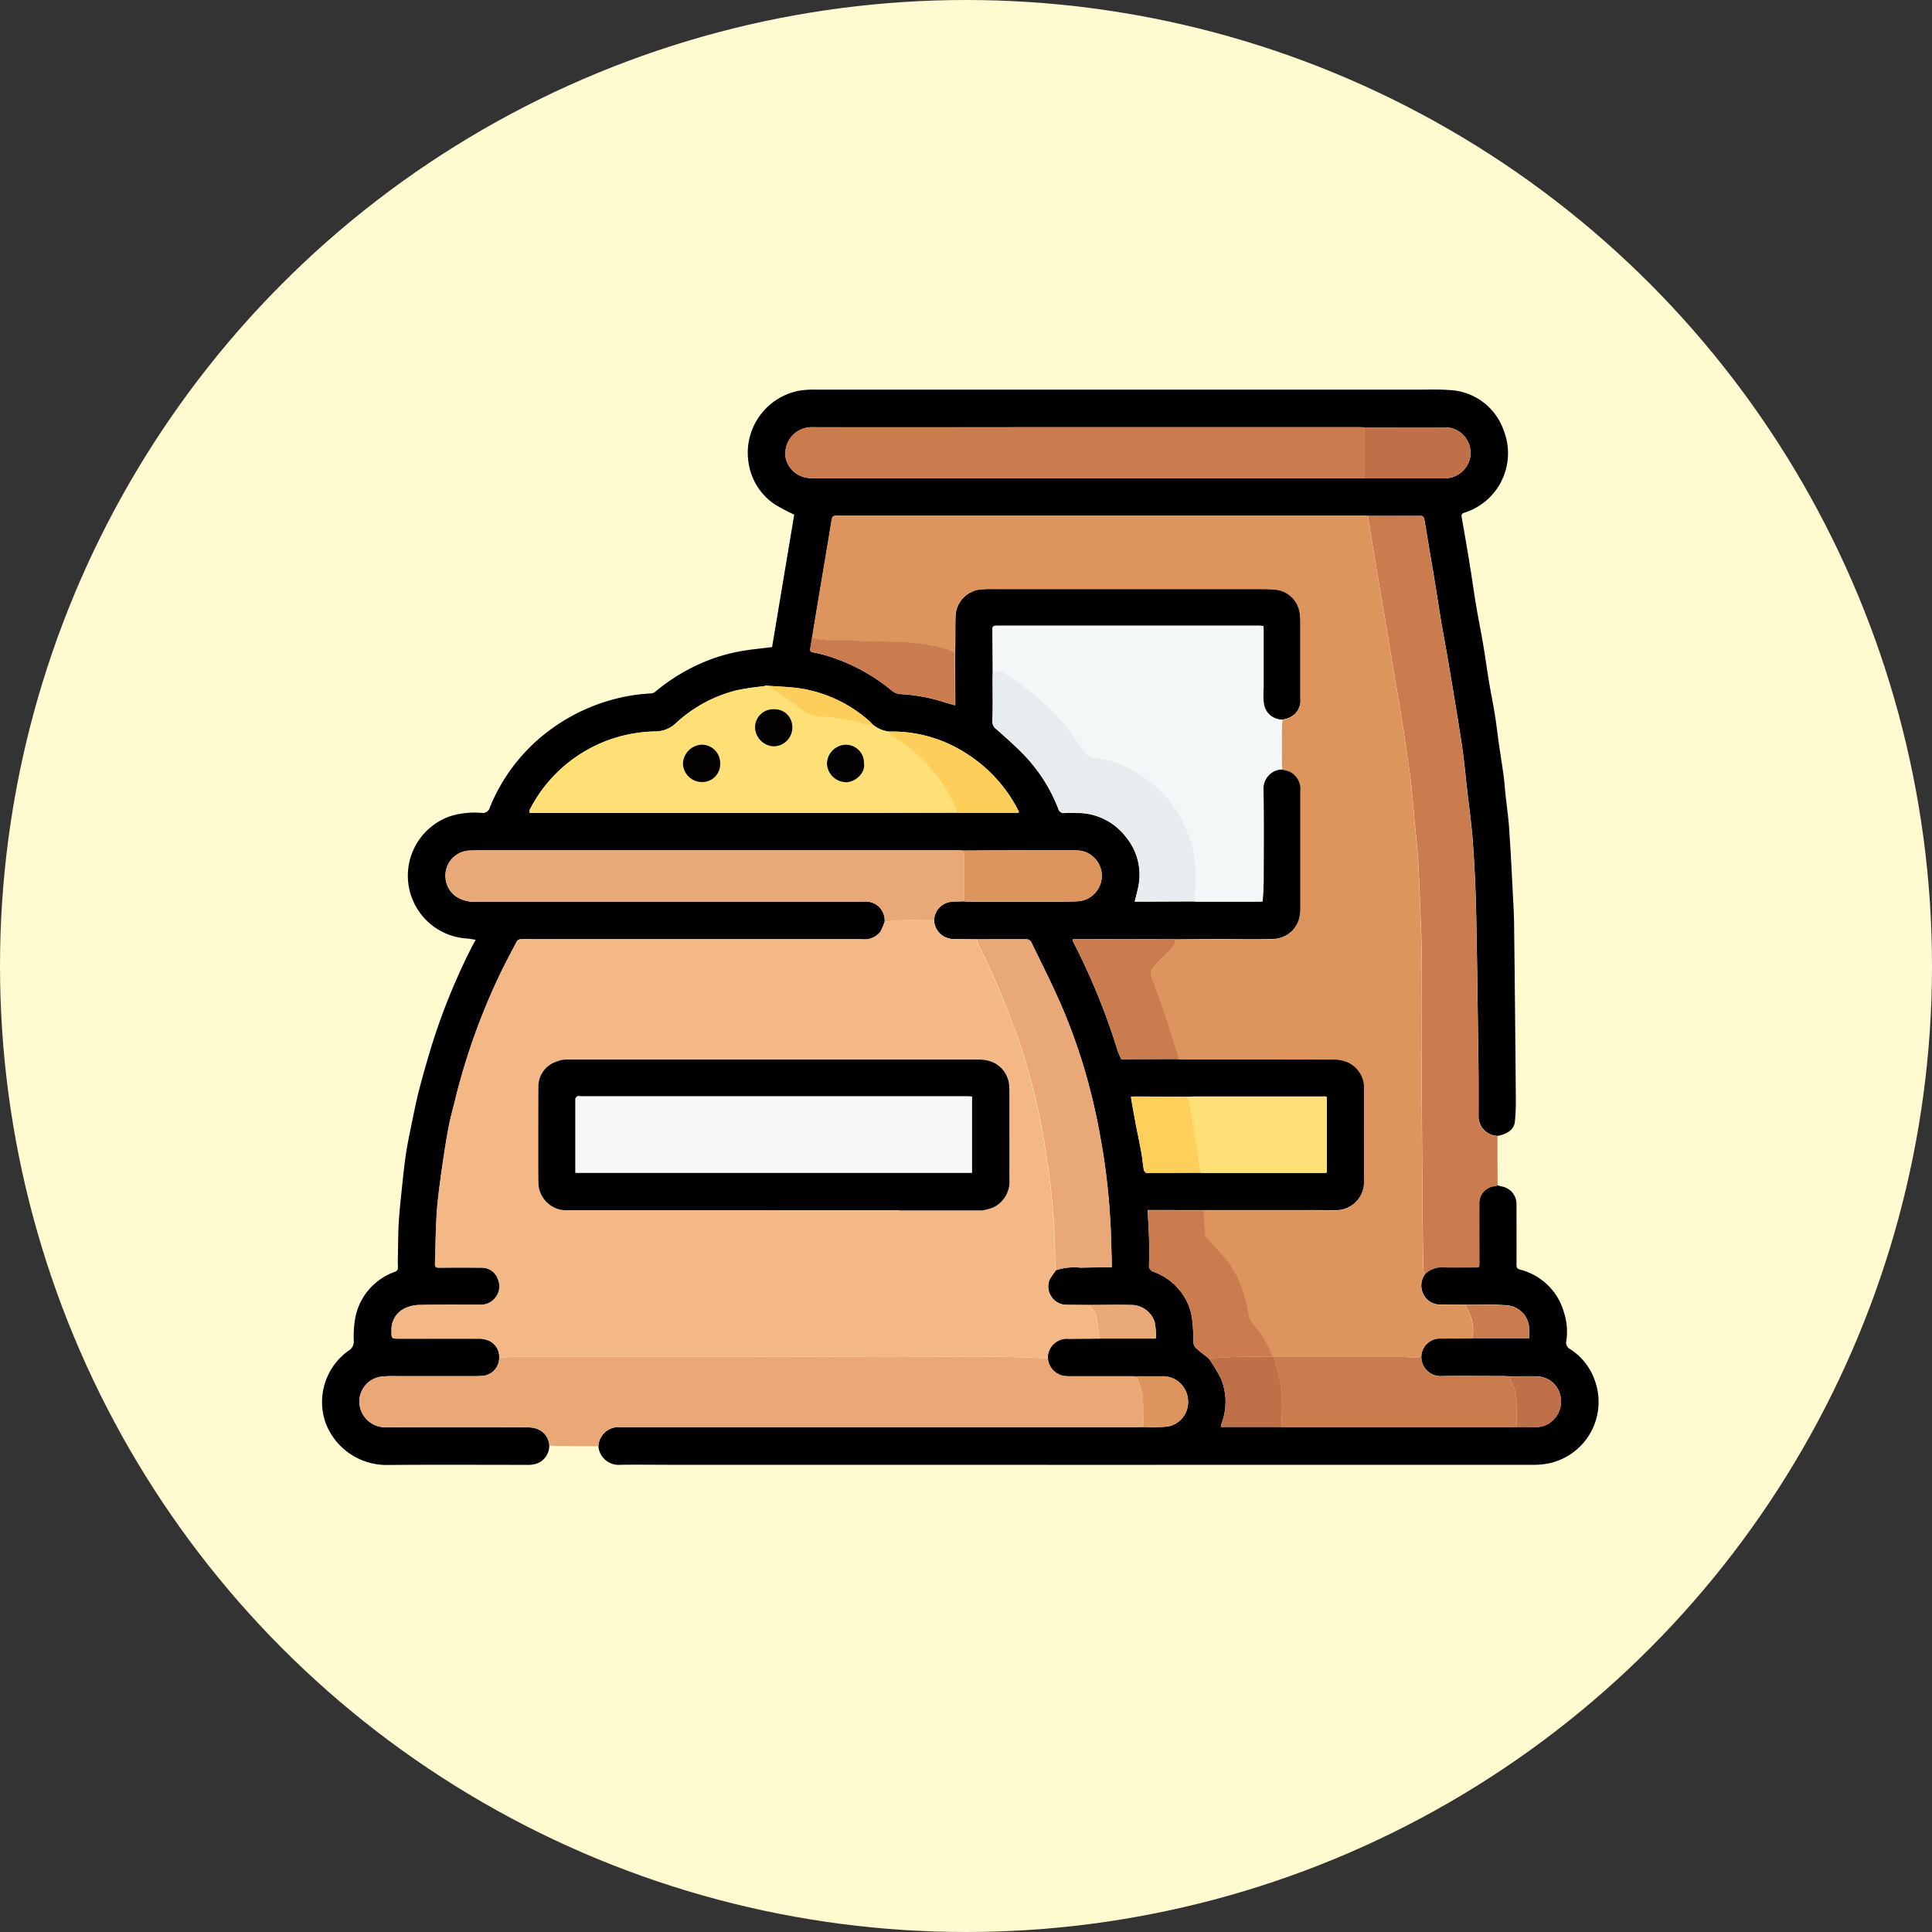 <svg xmlns="http://www.w3.org/2000/svg" xmlns:xlink="http://www.w3.org/1999/xlink" width="96" height="96" viewBox="0 0 96 96">
  <rect x="0" y="0" width="96" height="96" fill="#333333" stroke="none"/>
  <defs>
    <clipPath id="clip-path">
      <rect id="Rectángulo_325524" data-name="Rectángulo 325524" width="63.429" height="53.438" fill="none"/>
    </clipPath>
  </defs>
  <g id="Grupo_261793" data-name="Grupo 261793" transform="translate(-915.333 -424)">
    <g id="Grupo_246409" data-name="Grupo 246409" transform="translate(-436 129)">
      <circle id="Elipse_4282" data-name="Elipse 4282" cx="48" cy="48" r="48" transform="translate(1351.333 295)" fill="#fffad0"/>
    </g>
    <g id="Grupo_261735" data-name="Grupo 261735" transform="translate(931.333 443.355)">
      <g id="Grupo_261734" data-name="Grupo 261734" clip-path="url(#clip-path)">
        <path id="Trazado_279657" data-name="Trazado 279657" d="M58.42,39.546c.09.023.18.048.271.069a.887.887,0,0,1,.663.893c0,1,.006,2,0,3,0,.141.047.186.176.223a3.037,3.037,0,0,1,2.183,2.13,3.068,3.068,0,0,1,.12,1.392.371.371,0,0,0,.176.425,3,3,0,0,1,1.233,1.551A3.122,3.122,0,0,1,61,53.35a3.969,3.969,0,0,1-.93.08q-21.363.005-42.725,0c-.837,0-1.675-.013-2.512,0a1.009,1.009,0,0,1-1.1-.929,1,1,0,0,1,1.067-.944l25.377,0c.216,0,.432,0,.647-.007a8.463,8.463,0,0,0,1.19-.02,1.23,1.23,0,0,0,1.013-1.367,1.251,1.251,0,0,0-1.175-1.13l-.054,0-1.241,0h-.29l-3.2,0-.053-.006a.932.932,0,1,1,.09-1.858l1.525-.009,2.748,0,.071-.032a4.351,4.351,0,0,0-.067-.767,1.22,1.22,0,0,0-1.191-.871c-.677-.016-1.355,0-2.032,0L37,45.479a.911.911,0,0,1-.848-1.243c.093-.167.213-.319.32-.478a2.96,2.96,0,0,1,1.207-.124c.513-.009,1.026-.015,1.539-.022l.028-.018c-.01-.337-.018-.674-.029-1.011-.012-.377-.018-.755-.041-1.131-.032-.529-.064-1.059-.119-1.586-.064-.618-.134-1.236-.235-1.849-.133-.8-.274-1.61-.458-2.4a28.962,28.962,0,0,0-1.6-4.947c-.467-1.083-1-2.137-1.518-3.2a.3.3,0,0,0-.213-.154c-.831-.007-1.661,0-2.492,0-.371,0-.742-.007-1.113-.011a.98.98,0,0,1-1.013-.938.946.946,0,0,1,.865-.911l.129-.011.5-.014c.064.006.128.019.192.019q1.969,0,3.937,0c.522,0,1.045.007,1.566-.025a1.265,1.265,0,0,0,0-2.518l-.048,0c-.072,0-.143-.013-.215-.013q-1.932,0-3.864.006c-.536,0-1.071.008-1.607.011-.1,0-.209-.013-.313-.013H8.312c-.34,0-.681,0-1.02.015a1.242,1.242,0,0,0-1.094.847,1.273,1.273,0,0,0,.4,1.388,1.631,1.631,0,0,0,1.108.3H26.916a1,1,0,0,1,.7.2.975.975,0,0,1,.342.8,2.471,2.471,0,0,1-.21.5,1,1,0,0,1-.9.367q-8.008,0-16.016,0c-.314,0-.628-.007-.942,0a.271.271,0,0,0-.2.1c-.316.6-.637,1.2-.924,1.814a32.474,32.474,0,0,0-2.152,6.093c-.109.447-.234.891-.32,1.343-.119.623-.215,1.251-.306,1.879s-.179,1.282-.245,1.926c-.048.471-.063.945-.081,1.419-.02.514-.02,1.028-.043,1.541-.008.171.05.209.21.207q1.05-.011,2.1,0a.832.832,0,0,1,.807.55.892.892,0,0,1-.131.957.913.913,0,0,1-.738.334c-1.008,0-2.015-.01-3.023.01a1.73,1.73,0,0,0-.749.179,1.164,1.164,0,0,0-.637,1.088c0,.41-.008.408.394.408,1.315,0,2.63,0,3.945,0a1.226,1.226,0,0,1,.47.088.868.868,0,0,1,.54.893.9.9,0,0,1-.867.869l-.207.011q-2.03,0-4.059,0a5.909,5.909,0,0,0-.724.022,1.251,1.251,0,0,0-1.086,1.355A1.286,1.286,0,0,0,3.2,51.566c2.321-.011,4.641-.005,6.962,0a1.742,1.742,0,0,1,.478.064.92.92,0,0,1,.653.842.938.938,0,0,1-.651.906,1.313,1.313,0,0,1-.421.055c-2.335,0-4.671-.014-7.007.006A3.238,3.238,0,0,1,.188,51.373a3.132,3.132,0,0,1,1.133-3.615.517.517,0,0,0,.257-.489,5.34,5.34,0,0,1,.078-1.155,3.026,3.026,0,0,1,1.953-2.268c.121-.049.17-.1.164-.23-.011-.222-.006-.445,0-.667.01-.52.009-1.042.041-1.561.034-.559.095-1.117.153-1.675s.118-1.136.2-1.7c.07-.474.167-.945.264-1.415.126-.609.246-1.221.4-1.823.2-.759.415-1.513.647-2.263a31.492,31.492,0,0,1,1.935-4.753c.066-.133.139-.262.223-.419-.191-.025-.359-.062-.529-.068a3.127,3.127,0,0,1-.695-6.083,4.159,4.159,0,0,1,1.533-.151.356.356,0,0,0,.393-.267,8.961,8.961,0,0,1,2.816-3.723,9.378,9.378,0,0,1,3.387-1.668,8.9,8.9,0,0,1,1.808-.279.377.377,0,0,0,.21-.083,9.51,9.51,0,0,1,2.558-1.533,8.643,8.643,0,0,1,1.5-.446c.566-.117,1.147-.162,1.748-.242l1.1-6.582a9.441,9.441,0,0,1-.954-.5,3.016,3.016,0,0,1-1.319-2.1A3.138,3.138,0,0,1,23.788.046a4.8,4.8,0,0,1,.8-.039q14.916,0,29.832,0c.523,0,1.049-.023,1.569.018A2.99,2.99,0,0,1,58.706,2a3.1,3.1,0,0,1-1.934,4.118c-.137.044-.165.1-.14.24q.213,1.189.406,2.381c.11.676.2,1.356.316,2.031.107.639.239,1.275.347,1.914.1.6.181,1.2.281,1.806.09.542.2,1.08.291,1.622.084.526.143,1.056.219,1.583s.158,1.024.227,1.537c.04.3.057.6.09.9.045.414.1.828.142,1.242.022.2.035.4.048.6.028.432.056.865.08,1.3q.042.757.079,1.515c.028.583.069,1.165.076,1.748q.052,4.353.087,8.706a10.662,10.662,0,0,1-.046,1.126c-.038.383-.322.559-.653.67a1.845,1.845,0,0,1-.208.045.962.962,0,0,1-.942-1c0-.641,0-1.282,0-1.923-.036-2.692-.065-5.385-.119-8.076q-.036-1.79-.165-3.579c-.065-.92-.2-1.836-.3-2.754-.079-.7-.142-1.4-.247-2.091-.2-1.317-.421-2.631-.642-3.945-.127-.759-.275-1.515-.4-2.273-.111-.655-.206-1.312-.314-1.967s-.217-1.285-.325-1.928c-.063-.379-.12-.758-.192-1.135-.01-.054-.09-.136-.138-.136-.883,0-1.766,0-2.649,0-.052,0-.1-.007-.156-.007q-13.138,0-26.276,0c-.152,0-.2.053-.22.2-.185,1.143-.38,2.284-.571,3.426q-.205,1.23-.406,2.46c-.029.179-.056.359-.087.538-.019.11.031.147.134.168.21.041.421.087.626.148a9.27,9.27,0,0,1,3.291,1.754.754.754,0,0,0,.417.172,8.458,8.458,0,0,1,2.18.4c.179.055.359.1.539.157l.018-.045c0-.111,0-.222,0-.333q-.006-1.125-.012-2.25c0-.117.011-.235.012-.352.005-.5,0-.993.014-1.49a1.4,1.4,0,0,1,1.341-1.308l.053,0,.1-.005L33.02,9.9l.177,0,13.087,0c.353,0,.707,0,1.059.021A1.353,1.353,0,0,1,48.6,11.13a3.85,3.85,0,0,1,.024.41q0,1.9,0,3.805a.944.944,0,0,1-.64.99c-.085.026-.172.046-.258.069a.923.923,0,0,1-.93-.827,4.123,4.123,0,0,1-.007-.745q0-1.442,0-2.884c0-.063-.006-.127-.01-.2-.091,0-.168-.012-.245-.012q-6.516,0-13.032,0c-.132,0-.19.034-.188.175.009.739.011,1.478.016,2.217,0,.065-.008.13-.008.2,0,.712.021,1.425-.011,2.136a.472.472,0,0,0,.215.433c.487.434.98.866,1.427,1.339a8.069,8.069,0,0,1,1.632,2.6.272.272,0,0,0,.316.21,5.63,5.63,0,0,1,.588,0,3.036,3.036,0,0,1,2.462,1.2,2.943,2.943,0,0,1,.6,2.52c-.047.222-.107.442-.167.685h.446l2.508-.01a.871.871,0,0,0,.1.01l3.116,0c.063,0,.126-.009.189-.013.017-.356.048-.7.049-1.039,0-1.5.013-2.992-.007-4.487a.949.949,0,0,1,.944-1.036,2.125,2.125,0,0,1,.375.1.957.957,0,0,1,.529.969q0,2.9,0,5.805a2.479,2.479,0,0,1-.027.371A1.39,1.39,0,0,1,47.242,27.3c-.9.029-1.8.005-2.707.007-.713,0-1.425.008-2.138.012a.684.684,0,0,0-.078-.008l-4.887-.006a.922.922,0,0,0-.141.024.788.788,0,0,0,.038.119,33.049,33.049,0,0,1,2.209,5.415,3.875,3.875,0,0,0,.187.42l.04,0c.136,0,.273-.008.409-.009l2.378-.009c.065,0,.13.008.2.008,2.489,0,4.978,0,7.467.007a1.814,1.814,0,0,1,.688.107,1.38,1.38,0,0,1,.883,1.373l0,.045c0,1.511.006,3.021-.006,4.532A1.4,1.4,0,0,1,50.4,40.778l-.079,0c-.43,0-.861-.006-1.291-.005l-4.754,0h-.236l-.232,0-.041,0H41.61a.036.036,0,0,0-.037,0h-.547c.025.489.057.949.069,1.411.012.438.012.876,0,1.313a.308.308,0,0,0,.234.342,2.941,2.941,0,0,1,1.889,2.208,10.528,10.528,0,0,1,.087,1.324.425.425,0,0,0,.126.259c.2.179.414.338.623.505a7.43,7.43,0,0,1,.623,1.032,3.024,3.024,0,0,1,.012,2.235.929.929,0,0,0-.026.144H47.7c.065,0,.131.008.2.008H58.922c.144,0,.288,0,.431-.007.32,0,.641,0,.961.008a1.206,1.206,0,0,0,.716-.227,1.284,1.284,0,0,0,.5-1.35,1.213,1.213,0,0,0-1.12-.942c-.444-.016-.888,0-1.333,0-.13-.006-.26-.018-.39-.018-1,0-2.009-.013-3.013,0a.954.954,0,0,1-1.04-1.078.939.939,0,0,1,1.012-.789l1.507-.007h2.831c0-.149,0-.278,0-.408a1.194,1.194,0,0,0-1.069-1.228c-.687-.065-1.384-.026-2.076-.033-.43,0-.859-.005-1.288-.009a.933.933,0,0,1-.651-.267.973.973,0,0,1-.047-1.3,1.277,1.277,0,0,1,.958-.29c.539.016,1.078,0,1.617,0l.073-.034c0-.046.006-.091.006-.137,0-.98-.006-1.96,0-2.941a.855.855,0,0,1,.808-.926.467.467,0,0,0,.106-.044M34.348,21.038l.157,0,.122-.025a.224.224,0,0,0-.008-.053,7.227,7.227,0,0,0-2.612-2.881,6.786,6.786,0,0,0-3.863-1.083,1.575,1.575,0,0,1-.793-.359,2.3,2.3,0,0,0-.173-.177,6.744,6.744,0,0,0-3.558-1.628c-.492-.058-.988-.075-1.482-.111l-.118,0-.08.027a12.864,12.864,0,0,0-1.3.191,6.865,6.865,0,0,0-3.083,1.669,1.491,1.491,0,0,1-1.013.384,7.13,7.13,0,0,0-6.225,3.9c-.02.036,0,.1.007.145l.2.006c.059,0,.117-.007.176-.007h16.59q2.137,0,4.274-.008c.078,0,.156.008.233.008l2.554,0m5.844,14.111c.015.1.028.2.046.3.067.367.134.735.2,1.1.087.444.185.886.264,1.331.053.3.078.6.126.9.009.054.071.1.109.148l.041,0,.294,0,2.374-.009a.488.488,0,0,0,.058.006l6.118,0a.627.627,0,0,0,.1-.016V35.159l-.07-.033h-.237l-.313,0H47.6l-4.22,0h-.042l-.31.014-2.675-.014-.159.016M51.817,1.883c-.091,0-.183-.007-.274-.007H36.078c-3.931,0-7.863.007-11.794,0a1.307,1.307,0,0,0-1.239,1.543A1.273,1.273,0,0,0,24.24,4.4q.264.015.529.015H51.654l.052,0,.109-.014a.433.433,0,0,0,.076.014q1.912,0,3.824,0a1.341,1.341,0,0,0,.937-.332,1.266,1.266,0,0,0-.717-2.2c-1.373-.007-2.746,0-4.119,0" transform="translate(0 0)"/>
        <path id="Trazado_279658" data-name="Trazado 279658" d="M46.947,306.288l3.2,0,.242.028c.024.085.047.17.072.254a3.316,3.316,0,0,1,.2.669c.04.523.034,1.05.047,1.576-.216,0-.432.007-.647.007l-25.377,0a1,1,0,0,0-1.067.944c-.678,0-1.356,0-2.033-.007-.136,0-.271-.02-.406-.03a.92.92,0,0,0-.653-.842,1.734,1.734,0,0,0-.478-.064c-2.321,0-4.641-.01-6.962,0a1.286,1.286,0,0,1-1.345-1.159,1.252,1.252,0,0,1,1.086-1.354,5.919,5.919,0,0,1,.724-.022q2.03,0,4.059,0l.207-.011a.9.9,0,0,0,.867-.869,4.059,4.059,0,0,1,.551-.074q4.455-.007,8.911,0c2.97,0,5.941-.019,8.911.005s5.933-.1,8.9.072a.962.962,0,0,0,.943.873l.053.006" transform="translate(-9.881 -257.262)" fill="#eaa877"/>
        <path id="Trazado_279659" data-name="Trazado 279659" d="M336.674,73.147a.467.467,0,0,1-.106.044.855.855,0,0,0-.808.926c0,.98,0,1.96,0,2.941,0,.046,0,.091-.006.137l-.073.034c-.539,0-1.079.014-1.617,0a1.277,1.277,0,0,0-.958.29c-.152-.067-.129-.209-.13-.331-.016-1.13-.032-2.26-.04-3.39q-.024-3.441-.039-6.882c-.006-1.786.006-3.571,0-5.356,0-.762-.047-1.524-.075-2.286q-.036-1-.08-1.992c-.009-.221-.023-.442-.043-.662-.048-.524-.1-1.047-.152-1.57-.055-.588-.1-1.179-.164-1.765-.077-.657-.175-1.312-.27-1.967q-.128-.886-.272-1.77c-.1-.609-.211-1.215-.313-1.823-.117-.7-.227-1.4-.343-2.094-.12-.717-.245-1.433-.366-2.15q-.188-1.113-.373-2.227c-.075-.455-.145-.91-.217-1.365.883,0,1.766-.009,2.649,0,.048,0,.127.082.138.136.072.377.128.757.192,1.135.108.643.219,1.285.325,1.928s.2,1.312.314,1.967c.129.759.277,1.514.4,2.273.22,1.314.442,2.628.642,3.945.105.693.168,1.394.247,2.091.1.917.235,1.833.3,2.754q.127,1.786.165,3.579c.055,2.692.083,5.384.119,8.076.008.641,0,1.282,0,1.923a.962.962,0,0,0,.942,1q0,1.232.008,2.463" transform="translate(-278.254 -33.601)" fill="#ca7c4f"/>
        <path id="Trazado_279660" data-name="Trazado 279660" d="M54.542,189.291c-2.964-.177-5.931-.048-8.9-.073s-5.94-.005-8.911-.005-5.94,0-8.911,0a4.054,4.054,0,0,0-.551.074.868.868,0,0,0-.54-.893,1.226,1.226,0,0,0-.47-.088c-1.315-.007-2.63,0-3.945,0-.4,0-.4,0-.394-.408a1.165,1.165,0,0,1,.637-1.088,1.735,1.735,0,0,1,.749-.179c1.007-.02,2.015-.006,3.022-.01a.914.914,0,0,0,.738-.335.893.893,0,0,0,.131-.957.832.832,0,0,0-.807-.55c-.7-.005-1.4-.006-2.1,0-.16,0-.218-.036-.21-.207.023-.513.023-1.028.043-1.541.018-.473.034-.948.081-1.419.065-.644.152-1.286.245-1.926s.187-1.256.306-1.879c.086-.452.211-.9.32-1.343a32.47,32.47,0,0,1,2.152-6.093c.287-.614.608-1.213.924-1.814a.271.271,0,0,1,.2-.1c.314-.011.628,0,.942,0q8.008,0,16.016,0a1,1,0,0,0,.9-.367,2.481,2.481,0,0,0,.21-.5c.3-.026.6-.065.907-.076.371-.013.743,0,1.114,0h.439a.98.98,0,0,0,1.013.938l1.113.012a.788.788,0,0,0,.038.19c.113.24.242.472.351.714.284.629.581,1.253.837,1.894.366.918.74,1.836,1.036,2.778.325,1.035.6,2.088.831,3.149.221,1.026.374,2.068.513,3.109.114.848.177,1.7.236,2.559.039.572.03,1.147.046,1.721,0,.11.026.218.04.328-.107.159-.227.311-.32.478a.911.911,0,0,0,.848,1.243l1.157.007a.69.69,0,0,0,.059.134c.079.11.216.206.239.325.079.4.118.805.172,1.209l-1.525.009a.972.972,0,0,0-1.032.985m-13.456-7.367H51.21l.081,0a2.789,2.789,0,0,0,.557-.154,1.432,1.432,0,0,0,.789-1.4c-.006-1.255,0-2.51,0-3.766,0-.294.005-.589-.011-.882a1.38,1.38,0,0,0-1.2-1.27l-.05-.009c-.1-.006-.2-.017-.293-.017H37.428l-6.706,0h-.08l-.077,0-.165.02a2.33,2.33,0,0,0-.472.166,1.3,1.3,0,0,0-.7,1.141c-.007,1.084-.006,2.167-.006,3.251,0,.542,0,1.084.01,1.625a1.394,1.394,0,0,0,1.293,1.285l.042,0,.075,0H41.086" transform="translate(-18.472 -141.144)" fill="#f4b786"/>
        <path id="Trazado_279661" data-name="Trazado 279661" d="M182.3,39.856c.072.455.142.91.217,1.365q.184,1.114.373,2.227c.121.717.246,1.433.365,2.15.116.7.226,1.4.343,2.094.1.608.214,1.215.313,1.823q.144.883.272,1.77c.1.655.193,1.31.269,1.967.069.587.109,1.177.164,1.765.049.523.1,1.046.152,1.57.02.22.034.441.043.662q.043,1,.08,1.992c.028.762.07,1.524.075,2.286.011,1.785,0,3.571,0,5.356q.012,3.441.039,6.882c.008,1.13.024,2.26.04,3.39,0,.122-.022.264.13.331a.973.973,0,0,0,.047,1.3.934.934,0,0,0,.651.267c.43,0,.859.006,1.289.009a.372.372,0,0,0,.027.13,2.022,2.022,0,0,1,.288,1.539l-1.507.007a.939.939,0,0,0-1.012.789c-.061.15-.2.153-.324.153-.214,0-.428-.033-.642-.033q-3.165,0-6.329,0l-.114,0a4.257,4.257,0,0,0-.693-1.3c-.174-.246-.424-.442-.48-.768s-.119-.639-.206-.951a5.248,5.248,0,0,0-.964-1.883c-.264-.33-.57-.625-.853-.941a.47.47,0,0,1-.136-.228c-.039-.394-.058-.79-.084-1.186a.075.075,0,0,0,0-.028l.232,0h.236l4.754,0c.431,0,.861,0,1.291.005l.079,0a1.4,1.4,0,0,0,1.379-1.438c.012-1.511.005-3.021.006-4.532,0,0,.013-.01.012-.014a.218.218,0,0,0-.014-.031,1.38,1.38,0,0,0-.883-1.373,1.814,1.814,0,0,0-.688-.107c-2.489-.008-4.978-.006-7.467-.007-.065,0-.13-.005-.2-.008a.518.518,0,0,0-.009-.117c-.2-.647-.4-1.3-.611-1.938s-.458-1.29-.693-1.933c-.132-.363-.062-.45.2-.72.232-.237.478-.461.694-.713.126-.147.288-.3.261-.527.713,0,1.425-.011,2.138-.012.9,0,1.805.022,2.707-.007a1.39,1.39,0,0,0,1.356-1.187,2.544,2.544,0,0,0,.027-.371q0-2.9,0-5.8a.957.957,0,0,0-.529-.969,2.128,2.128,0,0,0-.374-.1c-.009-.123-.026-.246-.027-.369q0-.773,0-1.546c0-.182.019-.364.029-.545.086-.023.173-.044.258-.069a.943.943,0,0,0,.64-.99q0-1.9,0-3.805a3.932,3.932,0,0,0-.024-.41,1.353,1.353,0,0,0-1.261-1.21c-.352-.021-.706-.021-1.058-.021l-13.087,0-.177,0-.054.006-.1.005-.053,0A1.4,1.4,0,0,0,161.8,44.8c-.009.5-.009.993-.014,1.489,0,.117-.008.235-.012.352-.167-.062-.331-.136-.5-.185a9.08,9.08,0,0,0-2.014-.322c-.435-.023-.872-.029-1.308-.041-.521-.014-1.041-.032-1.562-.038a8.119,8.119,0,0,1-1.717-.12q.2-1.23.406-2.46c.191-1.142.386-2.283.571-3.426.023-.145.068-.2.22-.2q13.138,0,26.276,0c.052,0,.1,0,.157.007" transform="translate(-130.331 -33.574)" fill="#de945d"/>
        <path id="Trazado_279662" data-name="Trazado 279662" d="M226.1,79.208c-.01.182-.028.364-.029.545q-.006.773,0,1.547c0,.123.017.246.027.369a.948.948,0,0,0-.944,1.036c.021,1.5.012,2.991.007,4.487,0,.342-.031.684-.049,1.039-.063,0-.126.013-.189.013l-3.116,0a.918.918,0,0,1-.1-.011c.026-.33.062-.66.077-.991a5.994,5.994,0,0,0-1.722-4.455,6.052,6.052,0,0,0-1.827-1.254,4.018,4.018,0,0,0-1.456-.41.633.633,0,0,1-.5-.268c-.072-.1-.147-.2-.215-.3a11.413,11.413,0,0,0-1.675-2.024,12.348,12.348,0,0,0-1.946-1.5c-.23-.147-.452-.37-.74-.1,0-.739-.007-1.478-.016-2.216,0-.141.056-.175.188-.175q6.516,0,13.032,0c.077,0,.154.007.245.012,0,.076.01.139.01.2q0,1.442,0,2.884a4.123,4.123,0,0,0,.007.745.923.923,0,0,0,.93.827" transform="translate(-178.374 -62.803)" fill="#f4f7f8"/>
        <path id="Trazado_279663" data-name="Trazado 279663" d="M65.521,99.838c0-.049-.027-.109-.007-.145a7.13,7.13,0,0,1,6.225-3.9,1.491,1.491,0,0,0,1.013-.384,6.867,6.867,0,0,1,3.083-1.668,12.9,12.9,0,0,1,1.3-.191l.08-.027.118,0c.184.128.366.257.551.384.353.243.726.46,1.054.732a1.653,1.653,0,0,0,1.089.423,12.379,12.379,0,0,1,1.594.226c.309.047.594.244.926.151a1.575,1.575,0,0,0,.793.359,2.375,2.375,0,0,0,.261.276c.154.119.327.212.485.327a7.772,7.772,0,0,1,1.582,1.5,6.565,6.565,0,0,1,1.087,1.928q-2.137,0-4.274.008H65.893c-.059,0-.117,0-.176.007l-.2-.006m9.46-2.449a.914.914,0,0,0-.919-.935.974.974,0,0,0-.931.956.945.945,0,0,0,.943.9.887.887,0,0,0,.907-.919m2.682-2.7a.9.9,0,0,0-.955.888.97.97,0,0,0,.9.953.932.932,0,0,0,.95-1.009.87.87,0,0,0-.9-.832m4.463,2.7a.9.9,0,0,0-.924-.939.959.959,0,0,0-.917.952.97.97,0,0,0,.94.91c.447.009.981-.451.9-.923" transform="translate(-55.197 -78.804)" fill="#fee076"/>
        <path id="Trazado_279664" data-name="Trazado 279664" d="M175.01,14.415l-.109.014-.052,0H147.964c-.176,0-.353-.006-.529-.015a1.273,1.273,0,0,1-1.195-.985,1.307,1.307,0,0,1,1.239-1.544c3.931.012,7.863,0,11.794,0h15.464c.091,0,.183,0,.274.007,0,.192,0,.385,0,.577q0,.969,0,1.938" transform="translate(-123.195 -10.017)" fill="#cb7c4f"/>
        <path id="Trazado_279665" data-name="Trazado 279665" d="M63.237,148.946H62.8c-.371,0-.743-.01-1.114,0-.3.011-.6.049-.907.076a.976.976,0,0,0-.342-.8,1,1,0,0,0-.7-.2H40.527a1.63,1.63,0,0,1-1.108-.3,1.273,1.273,0,0,1-.4-1.388,1.242,1.242,0,0,1,1.094-.847c.339-.018.68-.015,1.02-.015H64.383c.1,0,.209.009.313.013a2.543,2.543,0,0,1,.037.308c0,.738,0,1.476,0,2.214l-.5.014-.129.011a.946.946,0,0,0-.865.911" transform="translate(-32.82 -122.579)" fill="#e9a877"/>
        <path id="Trazado_279666" data-name="Trazado 279666" d="M210.7,189.97c-.014-.109-.037-.218-.04-.328-.017-.574-.007-1.149-.046-1.721-.059-.855-.122-1.711-.236-2.56-.139-1.041-.293-2.083-.513-3.109-.228-1.061-.506-2.114-.831-3.149-.3-.942-.67-1.86-1.036-2.778-.256-.641-.553-1.265-.837-1.894-.109-.241-.238-.474-.351-.714a.78.78,0,0,1-.038-.189c.831,0,1.661-.011,2.492,0a.3.3,0,0,1,.213.154c.514,1.063,1.052,2.116,1.518,3.2a28.943,28.943,0,0,1,1.6,4.947c.184.794.325,1.6.458,2.4.1.613.171,1.231.235,1.849.055.527.087,1.057.119,1.586.023.376.029.754.041,1.131.011.337.019.674.029,1.011a.028.028,0,0,0-.028.018c-.513.007-1.026.013-1.539.023a2.96,2.96,0,0,0-1.207.124" transform="translate(-174.225 -146.212)" fill="#e9a877"/>
        <path id="Trazado_279667" data-name="Trazado 279667" d="M211.686,89.059c.289-.268.51-.044.741.1a12.34,12.34,0,0,1,1.946,1.5,11.411,11.411,0,0,1,1.675,2.024c.067.1.142.2.215.3a.632.632,0,0,0,.5.268,4.021,4.021,0,0,1,1.456.41,6.05,6.05,0,0,1,1.827,1.254,5.994,5.994,0,0,1,1.722,4.455c-.014.331-.05.661-.077.991l-2.508.01h-.446c.06-.243.12-.463.167-.685a2.943,2.943,0,0,0-.6-2.52,3.036,3.036,0,0,0-2.462-1.2,5.589,5.589,0,0,0-.588,0,.273.273,0,0,1-.316-.21,8.066,8.066,0,0,0-1.632-2.6c-.448-.473-.94-.9-1.427-1.339a.473.473,0,0,1-.215-.433c.031-.711.01-1.424.01-2.136,0-.065.006-.13.009-.2" transform="translate(-178.353 -74.937)" fill="#e7ecf1"/>
        <path id="Trazado_279668" data-name="Trazado 279668" d="M300.794,304.8q3.165,0,6.33,0c.214,0,.428.032.642.033.125,0,.263,0,.324-.153a.954.954,0,0,0,1.04,1.078c1-.016,2.009,0,3.014,0,.13,0,.26.012.39.018-.005.075-.045.177-.011.221a1.9,1.9,0,0,1,.278,1.115c.029.39.006.784.006,1.177-.144,0-.288.007-.431.007H301.345c-.065,0-.13,0-.2-.008,0-.247-.007-.494,0-.741a6.684,6.684,0,0,0-.264-2.229,3.916,3.916,0,0,1-.092-.514" transform="translate(-253.453 -256.728)" fill="#cb7c4f"/>
        <path id="Trazado_279669" data-name="Trazado 279669" d="M280.134,223.186h.079l.07.033v3.751a.646.646,0,0,1-.1.015l-6.118,0a.487.487,0,0,1-.058-.006c-.039-.308-.069-.618-.119-.925-.116-.716-.239-1.432-.363-2.147-.041-.235-.1-.469-.143-.7l.31-.014h.042l4.22,0h1.707l.313,0h.158" transform="translate(-230.358 -188.06)" fill="#ffe076"/>
        <path id="Trazado_279670" data-name="Trazado 279670" d="M263.454,259.146c.026.4.046.791.084,1.186a.47.47,0,0,0,.136.228c.282.315.589.611.853.941a5.25,5.25,0,0,1,.964,1.883c.087.312.15.631.206.951s.307.521.48.768a4.263,4.263,0,0,1,.693,1.3,29.959,29.959,0,0,0-3.172.079c-.209-.167-.425-.326-.623-.505a.425.425,0,0,1-.126-.259,10.5,10.5,0,0,0-.086-1.324,2.941,2.941,0,0,0-1.889-2.208.308.308,0,0,1-.234-.342c.01-.438.01-.876,0-1.313-.013-.461-.045-.922-.069-1.411h2.745l.04.031" transform="translate(-219.642 -218.334)" fill="#ca7c4f"/>
        <path id="Trazado_279671" data-name="Trazado 279671" d="M242.052,173.506c.027.231-.135.38-.261.527-.215.251-.462.475-.694.713-.265.271-.334.358-.2.72.234.643.474,1.285.692,1.934s.41,1.291.611,1.938a.518.518,0,0,1,.009.117l-2.378.009c-.136,0-.273.006-.409.009l-.04,0a3.9,3.9,0,0,1-.187-.42,33.05,33.05,0,0,0-2.209-5.415.79.79,0,0,1-.038-.119.919.919,0,0,1,.141-.024l4.887.006a.69.69,0,0,1,.078.008" transform="translate(-199.654 -146.186)" fill="#ca7c4f"/>
        <path id="Trazado_279672" data-name="Trazado 279672" d="M202.572,147.987c0-.738,0-1.476,0-2.214a2.54,2.54,0,0,0-.037-.308c.536,0,1.071-.01,1.607-.011q1.932-.005,3.864-.007c.072,0,.144.008.215.013l.048,0a1.265,1.265,0,0,1,0,2.518c-.52.031-1.044.024-1.566.025q-1.968,0-3.937,0c-.064,0-.128-.012-.193-.019" transform="translate(-170.659 -122.555)" fill="#de945d"/>
        <path id="Trazado_279673" data-name="Trazado 279673" d="M154.186,78.5a8.118,8.118,0,0,0,1.717.12c.521.007,1.042.024,1.562.038.436.012.872.018,1.308.041a9.08,9.08,0,0,1,2.014.322c.171.049.334.123.5.185q.006,1.125.012,2.25c0,.111,0,.222,0,.333l-.018.045c-.18-.052-.36-.1-.539-.157a8.444,8.444,0,0,0-2.18-.4.756.756,0,0,1-.417-.172,9.269,9.269,0,0,0-3.291-1.754c-.205-.061-.416-.107-.626-.148-.1-.02-.153-.058-.134-.168.031-.179.058-.358.087-.538" transform="translate(-129.843 -66.149)" fill="#ca7c4f"/>
        <path id="Trazado_279674" data-name="Trazado 279674" d="M329.221,14.455q0-.969,0-1.938c0-.192,0-.385,0-.577,1.373,0,2.746-.009,4.119,0a1.266,1.266,0,0,1,.717,2.2,1.343,1.343,0,0,1-.937.332q-1.912,0-3.825,0a.417.417,0,0,1-.076-.014" transform="translate(-277.406 -10.056)" fill="#bf7048"/>
        <path id="Trazado_279675" data-name="Trazado 279675" d="M258.209,223.242c.048.234.1.467.143.7.124.715.248,1.43.363,2.147.05.307.08.616.119.925l-2.374.009-.294,0-.041,0c-.038-.049-.1-.094-.109-.148-.048-.3-.073-.6-.126-.9-.079-.445-.178-.887-.264-1.331-.071-.367-.138-.734-.2-1.1-.018-.1-.031-.2-.046-.3l.159-.016,2.675.014" transform="translate(-215.182 -188.095)" fill="#fed05a"/>
        <path id="Trazado_279676" data-name="Trazado 279676" d="M182.25,112a6.562,6.562,0,0,0-1.087-1.928,7.768,7.768,0,0,0-1.582-1.5c-.158-.114-.331-.208-.485-.327a2.35,2.35,0,0,1-.261-.276,6.788,6.788,0,0,1,3.863,1.083,7.228,7.228,0,0,1,2.612,2.881.234.234,0,0,1,.008.053l-.122.025-.157,0-2.554,0c-.078,0-.156-.006-.233-.008" transform="translate(-150.689 -90.97)" fill="#fdcf5a"/>
        <path id="Trazado_279677" data-name="Trazado 279677" d="M279.912,305.479a29.968,29.968,0,0,1,3.172-.079l.114,0a3.891,3.891,0,0,0,.092.514,6.683,6.683,0,0,1,.264,2.229c-.007.247,0,.494,0,.741h-3.033a.95.95,0,0,1,.026-.144,3.022,3.022,0,0,0-.012-2.234,7.4,7.4,0,0,0-.623-1.032" transform="translate(-235.858 -257.332)" fill="#bf7048"/>
        <path id="Trazado_279678" data-name="Trazado 279678" d="M257.71,314.05c-.013-.526-.008-1.052-.047-1.576a3.3,3.3,0,0,0-.195-.669c-.025-.084-.048-.169-.072-.254l.048-.027,1.242,0,.053,0a1.251,1.251,0,0,1,1.175,1.13,1.23,1.23,0,0,1-1.013,1.367,8.444,8.444,0,0,1-1.19.02" transform="translate(-216.885 -262.494)" fill="#de945d"/>
        <path id="Trazado_279679" data-name="Trazado 279679" d="M375.528,314.1c0-.392.023-.786-.006-1.177a1.9,1.9,0,0,0-.278-1.115c-.034-.044.005-.146.01-.221.444,0,.889-.015,1.333,0a1.213,1.213,0,0,1,1.12.942,1.284,1.284,0,0,1-.5,1.35,1.206,1.206,0,0,1-.716.227c-.32-.006-.641-.005-.961-.008" transform="translate(-316.174 -262.542)" fill="#bf7048"/>
        <path id="Trazado_279680" data-name="Trazado 279680" d="M242.905,290.641c-.054-.4-.093-.81-.172-1.209-.023-.119-.16-.215-.239-.325a.7.7,0,0,1-.06-.134c.677,0,1.355-.015,2.032,0a1.22,1.22,0,0,1,1.191.871,4.352,4.352,0,0,1,.067.767l-.071.032-2.748,0" transform="translate(-204.279 -243.487)" fill="#e9a877"/>
        <path id="Trazado_279681" data-name="Trazado 279681" d="M361.468,290.661a2.023,2.023,0,0,0-.288-1.539.375.375,0,0,1-.027-.13c.693.007,1.389-.032,2.076.033a1.194,1.194,0,0,1,1.069,1.228c0,.129,0,.259,0,.408Z" transform="translate(-304.313 -243.505)" fill="#ca7c4f"/>
        <path id="Trazado_279682" data-name="Trazado 279682" d="M145.886,95.439c-.332.093-.617-.1-.926-.151a12.379,12.379,0,0,0-1.594-.226,1.652,1.652,0,0,1-1.089-.423c-.329-.272-.7-.489-1.054-.732-.184-.127-.367-.256-.55-.384.494.036.99.053,1.482.111a6.745,6.745,0,0,1,3.558,1.628,2.329,2.329,0,0,1,.173.177" transform="translate(-118.533 -78.804)" fill="#fdcf5a"/>
        <path id="Trazado_279683" data-name="Trazado 279683" d="M313.592,223.19l-.313,0,.313,0" transform="translate(-263.973 -188.063)" fill="#c1895c"/>
        <path id="Trazado_279684" data-name="Trazado 279684" d="M256.148,311.518l-.048.027-.242-.028h.29" transform="translate(-215.589 -262.488)" fill="#734d31"/>
        <path id="Trazado_279685" data-name="Trazado 279685" d="M49.3,311.439l-.207.011.207-.011" transform="translate(-41.364 -262.423)" fill="#734d31"/>
        <path id="Trazado_279686" data-name="Trazado 279686" d="M65.6,133.648l.2.006-.2-.006" transform="translate(-55.275 -112.614)" fill="#26200d"/>
        <path id="Trazado_279687" data-name="Trazado 279687" d="M255.534,223.227l-.159.016.159-.016" transform="translate(-215.182 -188.094)" fill="#c1895c"/>
        <path id="Trazado_279688" data-name="Trazado 279688" d="M218.245,133.661l.157,0-.157,0" transform="translate(-183.896 -112.623)" fill="#26200d"/>
        <path id="Trazado_279689" data-name="Trazado 279689" d="M198.757,161.686l.129-.011-.129.011" transform="translate(-167.475 -136.23)" fill="#734d31"/>
        <path id="Trazado_279690" data-name="Trazado 279690" d="M280.929,259.106h0" transform="translate(-236.648 -218.326)" fill="#bf7048"/>
        <path id="Trazado_279691" data-name="Trazado 279691" d="M319.839,259.094l-.079,0,.079,0" transform="translate(-269.434 -218.316)" fill="#bf7048"/>
        <path id="Trazado_279692" data-name="Trazado 279692" d="M364.9,277.013l.073-.034-.073.034" transform="translate(-307.471 -233.386)" fill="#88623e"/>
        <path id="Trazado_279693" data-name="Trazado 279693" d="M276.947,259.12h0" transform="translate(-233.296 -218.338)" fill="#bf7048"/>
        <path id="Trazado_279694" data-name="Trazado 279694" d="M262.982,259.126h0" transform="translate(-221.53 -218.343)" fill="#bf7048"/>
        <path id="Trazado_279695" data-name="Trazado 279695" d="M316.84,223.219l-.07-.033.07.033" transform="translate(-266.915 -188.06)" fill="#c1895c"/>
        <path id="Trazado_279696" data-name="Trazado 279696" d="M262.887,299.459l.071-.032-.071.032" transform="translate(-221.512 -252.301)" fill="#c1895c"/>
        <path id="Trazado_279697" data-name="Trazado 279697" d="M139.493,93.542l-.08.027.08-.027" transform="translate(-117.471 -78.82)" fill="#fdcf5a"/>
        <path id="Trazado_279698" data-name="Trazado 279698" d="M199.78,99.455l.018-.045-.018.045" transform="translate(-168.337 -83.764)" fill="#6e4226"/>
        <path id="Trazado_279699" data-name="Trazado 279699" d="M264.182,259.09h-.037a.036.036,0,0,1,.037,0" transform="translate(-222.572 -218.309)" fill="#bf7048"/>
        <path id="Trazado_279700" data-name="Trazado 279700" d="M278.152,259.146l-.04-.031.041,0a.08.08,0,0,1,0,.028" transform="translate(-234.341 -218.334)" fill="#bf7048"/>
        <path id="Trazado_279701" data-name="Trazado 279701" d="M279.89,259.111h0" transform="translate(-235.805 -218.33)" fill="#bf7048"/>
        <path id="Trazado_279702" data-name="Trazado 279702" d="M260.143,247.355l.041,0-.041,0" transform="translate(-219.2 -208.425)" fill="#372b1d"/>
        <path id="Trazado_279703" data-name="Trazado 279703" d="M249.174,277.006a.029.029,0,0,1,.028-.018l-.028.018" transform="translate(-209.957 -233.394)" fill="#c1895c"/>
        <path id="Trazado_279704" data-name="Trazado 279704" d="M316.059,223.189h0" transform="translate(-266.283 -188.062)" fill="#c1895c"/>
        <path id="Trazado_279705" data-name="Trazado 279705" d="M275.4,223.224h0" transform="translate(-232.018 -188.092)" fill="#c1895c"/>
        <path id="Trazado_279706" data-name="Trazado 279706" d="M238.712,145.53l-.048,0,.048,0" transform="translate(-201.102 -122.622)" fill="#734d31"/>
        <path id="Trazado_279707" data-name="Trazado 279707" d="M329.046,220.874a.185.185,0,0,1,.014.031s-.008.009-.012.014l0-.045" transform="translate(-277.259 -186.111)" fill="#88623e"/>
        <path id="Trazado_279708" data-name="Trazado 279708" d="M209.462,62.9l.054-.006-.054.006" transform="translate(-176.496 -52.997)" fill="#6e4226"/>
        <path id="Trazado_279709" data-name="Trazado 279709" d="M252.414,211.474l.04,0-.04,0" transform="translate(-212.688 -178.191)" fill="#26200d"/>
        <path id="Trazado_279710" data-name="Trazado 279710" d="M235.22,311.474l-.053-.006.053.006" transform="translate(-198.155 -262.447)" fill="#734d31"/>
        <path id="Trazado_279711" data-name="Trazado 279711" d="M208.479,62.969l.053,0-.053,0" transform="translate(-175.667 -53.055)" fill="#6e4226"/>
        <path id="Trazado_279712" data-name="Trazado 279712" d="M328.2,28.035l.052,0-.052,0" transform="translate(-276.546 -23.621)" fill="#6e4226"/>
        <path id="Trazado_279713" data-name="Trazado 279713" d="M265.641,311.557l-.053,0,.053,0" transform="translate(-223.787 -262.519)" fill="#734d31"/>
        <path id="Trazado_279714" data-name="Trazado 279714" d="M86.234,218.951H69.708l-.076,0-.042,0a1.394,1.394,0,0,1-1.293-1.285c-.013-.542-.01-1.083-.01-1.625,0-1.084,0-2.167.006-3.251a1.3,1.3,0,0,1,.7-1.141,2.333,2.333,0,0,1,.472-.166l.165-.02.077,0h.08l6.706,0H90.144c.1,0,.2.011.293.017l.05.009a1.38,1.38,0,0,1,1.2,1.27c.016.293.011.588.011.882,0,1.255,0,2.511,0,3.766a1.432,1.432,0,0,1-.789,1.4,2.787,2.787,0,0,1-.557.154l-.081,0H86.234m-16.1-5.548,0,.047v3.634h19.7V213.3c-.078,0-.142-.01-.206-.01H70.379a.416.416,0,0,0-.155,0c-.039.017-.062.071-.092.109" transform="translate(-57.54 -178.171)"/>
        <path id="Trazado_279715" data-name="Trazado 279715" d="M77.313,259.115h0" transform="translate(-65.145 -218.333)" fill="#c1895c"/>
        <path id="Trazado_279716" data-name="Trazado 279716" d="M203.271,259.111h0" transform="translate(-171.279 -218.33)" fill="#c1895c"/>
        <path id="Trazado_279717" data-name="Trazado 279717" d="M75.941,211.5l-.165.02.165-.02" transform="translate(-63.85 -178.216)" fill="#372b1d"/>
        <path id="Trazado_279718" data-name="Trazado 279718" d="M108.24,259.109h0" transform="translate(-91.205 -218.329)" fill="#c1895c"/>
        <path id="Trazado_279719" data-name="Trazado 279719" d="M81.3,259.111h0" transform="translate(-68.506 -218.33)" fill="#c1895c"/>
        <path id="Trazado_279720" data-name="Trazado 279720" d="M208.009,259.092l.081-.005-.081.005" transform="translate(-175.271 -218.31)" fill="#c1895c"/>
        <path id="Trazado_279721" data-name="Trazado 279721" d="M77.4,211.467h0" transform="translate(-65.149 -178.185)" fill="#372b1d"/>
        <path id="Trazado_279722" data-name="Trazado 279722" d="M110.235,259.111h0" transform="translate(-92.886 -218.33)" fill="#c1895c"/>
        <path id="Trazado_279723" data-name="Trazado 279723" d="M145.4,259.111h0" transform="translate(-122.517 -218.33)" fill="#c1895c"/>
        <path id="Trazado_279724" data-name="Trazado 279724" d="M132.431,259.111h0" transform="translate(-111.588 -218.33)" fill="#c1895c"/>
        <path id="Trazado_279725" data-name="Trazado 279725" d="M93.522,259.111h0" transform="translate(-78.803 -218.33)" fill="#c1895c"/>
        <path id="Trazado_279726" data-name="Trazado 279726" d="M94.519,259.111h0" transform="translate(-79.643 -218.33)" fill="#c1895c"/>
        <path id="Trazado_279727" data-name="Trazado 279727" d="M95.517,259.111h0" transform="translate(-80.484 -218.33)" fill="#c1895c"/>
        <path id="Trazado_279728" data-name="Trazado 279728" d="M96.515,259.111h0" transform="translate(-81.325 -218.33)" fill="#c1895c"/>
        <path id="Trazado_279729" data-name="Trazado 279729" d="M97.512,259.111h0" transform="translate(-82.165 -218.33)" fill="#c1895c"/>
        <path id="Trazado_279730" data-name="Trazado 279730" d="M98.51,259.111h0" transform="translate(-83.006 -218.33)" fill="#c1895c"/>
        <path id="Trazado_279731" data-name="Trazado 279731" d="M99.508,259.111h0" transform="translate(-83.847 -218.33)" fill="#c1895c"/>
        <path id="Trazado_279732" data-name="Trazado 279732" d="M100.5,259.111h0" transform="translate(-84.687 -218.33)" fill="#c1895c"/>
        <path id="Trazado_279733" data-name="Trazado 279733" d="M101.5,259.111h0" transform="translate(-85.528 -218.33)" fill="#c1895c"/>
        <path id="Trazado_279734" data-name="Trazado 279734" d="M102.5,259.111h0" transform="translate(-86.369 -218.33)" fill="#c1895c"/>
        <path id="Trazado_279735" data-name="Trazado 279735" d="M103.5,259.111h0" transform="translate(-87.209 -218.33)" fill="#c1895c"/>
        <path id="Trazado_279736" data-name="Trazado 279736" d="M104.5,259.111h0" transform="translate(-88.05 -218.33)" fill="#c1895c"/>
        <path id="Trazado_279737" data-name="Trazado 279737" d="M105.494,259.111h0" transform="translate(-88.891 -218.33)" fill="#c1895c"/>
        <path id="Trazado_279738" data-name="Trazado 279738" d="M106.492,259.111h0" transform="translate(-89.732 -218.33)" fill="#c1895c"/>
        <path id="Trazado_279739" data-name="Trazado 279739" d="M107.489,259.111h0" transform="translate(-90.572 -218.33)" fill="#c1895c"/>
        <path id="Trazado_279740" data-name="Trazado 279740" d="M91.526,259.111h0" transform="translate(-77.121 -218.33)" fill="#c1895c"/>
        <path id="Trazado_279741" data-name="Trazado 279741" d="M109.485,259.111h0" transform="translate(-92.254 -218.33)" fill="#c1895c"/>
        <path id="Trazado_279742" data-name="Trazado 279742" d="M90.529,259.111h0" transform="translate(-76.281 -218.33)" fill="#c1895c"/>
        <path id="Trazado_279743" data-name="Trazado 279743" d="M111.48,259.111h0" transform="translate(-93.935 -218.33)" fill="#c1895c"/>
        <path id="Trazado_279744" data-name="Trazado 279744" d="M112.478,259.111h0" transform="translate(-94.776 -218.33)" fill="#c1895c"/>
        <path id="Trazado_279745" data-name="Trazado 279745" d="M113.475,259.111h0" transform="translate(-95.616 -218.33)" fill="#c1895c"/>
        <path id="Trazado_279746" data-name="Trazado 279746" d="M114.473,259.111h0" transform="translate(-96.457 -218.33)" fill="#c1895c"/>
        <path id="Trazado_279747" data-name="Trazado 279747" d="M115.471,259.111h0" transform="translate(-97.297 -218.33)" fill="#c1895c"/>
        <path id="Trazado_279748" data-name="Trazado 279748" d="M116.468,259.111h0" transform="translate(-98.138 -218.33)" fill="#c1895c"/>
        <path id="Trazado_279749" data-name="Trazado 279749" d="M117.466,259.111h0" transform="translate(-98.978 -218.33)" fill="#c1895c"/>
        <path id="Trazado_279750" data-name="Trazado 279750" d="M118.464,259.111h0" transform="translate(-99.819 -218.33)" fill="#c1895c"/>
        <path id="Trazado_279751" data-name="Trazado 279751" d="M119.461,259.111h0" transform="translate(-100.659 -218.33)" fill="#c1895c"/>
        <path id="Trazado_279752" data-name="Trazado 279752" d="M120.459,259.111h0" transform="translate(-101.5 -218.33)" fill="#c1895c"/>
        <path id="Trazado_279753" data-name="Trazado 279753" d="M121.457,259.111h0" transform="translate(-102.341 -218.33)" fill="#c1895c"/>
        <path id="Trazado_279754" data-name="Trazado 279754" d="M122.454,259.111h0" transform="translate(-103.181 -218.33)" fill="#c1895c"/>
        <path id="Trazado_279755" data-name="Trazado 279755" d="M123.452,259.111h0" transform="translate(-104.022 -218.33)" fill="#c1895c"/>
        <path id="Trazado_279756" data-name="Trazado 279756" d="M124.45,259.111h0" transform="translate(-104.863 -218.33)" fill="#c1895c"/>
        <path id="Trazado_279757" data-name="Trazado 279757" d="M125.448,259.111h0" transform="translate(-105.704 -218.33)" fill="#c1895c"/>
        <path id="Trazado_279758" data-name="Trazado 279758" d="M126.445,259.111h0" transform="translate(-106.544 -218.33)" fill="#c1895c"/>
        <path id="Trazado_279759" data-name="Trazado 279759" d="M127.443,259.111h0" transform="translate(-107.385 -218.33)" fill="#c1895c"/>
        <path id="Trazado_279760" data-name="Trazado 279760" d="M128.441,259.111h0" transform="translate(-108.226 -218.33)" fill="#c1895c"/>
        <path id="Trazado_279761" data-name="Trazado 279761" d="M129.438,259.111h0" transform="translate(-109.066 -218.33)" fill="#c1895c"/>
        <path id="Trazado_279762" data-name="Trazado 279762" d="M130.436,259.111h0" transform="translate(-109.907 -218.33)" fill="#c1895c"/>
        <path id="Trazado_279763" data-name="Trazado 279763" d="M89.531,259.111h0" transform="translate(-75.44 -218.33)" fill="#c1895c"/>
        <path id="Trazado_279764" data-name="Trazado 279764" d="M88.533,259.111h0" transform="translate(-74.599 -218.33)" fill="#c1895c"/>
        <path id="Trazado_279765" data-name="Trazado 279765" d="M133.429,259.111h0" transform="translate(-112.429 -218.33)" fill="#c1895c"/>
        <path id="Trazado_279766" data-name="Trazado 279766" d="M134.427,259.111h0" transform="translate(-113.27 -218.33)" fill="#c1895c"/>
        <path id="Trazado_279767" data-name="Trazado 279767" d="M135.424,259.111h0" transform="translate(-114.11 -218.33)" fill="#c1895c"/>
        <path id="Trazado_279768" data-name="Trazado 279768" d="M136.422,259.111h0" transform="translate(-114.951 -218.33)" fill="#c1895c"/>
        <path id="Trazado_279769" data-name="Trazado 279769" d="M137.42,259.111h0" transform="translate(-115.792 -218.33)" fill="#c1895c"/>
        <path id="Trazado_279770" data-name="Trazado 279770" d="M138.417,259.111h0" transform="translate(-116.632 -218.33)" fill="#c1895c"/>
        <path id="Trazado_279771" data-name="Trazado 279771" d="M139.415,259.111h0" transform="translate(-117.473 -218.33)" fill="#c1895c"/>
        <path id="Trazado_279772" data-name="Trazado 279772" d="M140.413,259.111h0" transform="translate(-118.314 -218.33)" fill="#c1895c"/>
        <path id="Trazado_279773" data-name="Trazado 279773" d="M141.41,259.111h0" transform="translate(-119.154 -218.33)" fill="#c1895c"/>
        <path id="Trazado_279774" data-name="Trazado 279774" d="M142.408,259.111h0" transform="translate(-119.995 -218.33)" fill="#c1895c"/>
        <path id="Trazado_279775" data-name="Trazado 279775" d="M143.406,259.111h0" transform="translate(-120.836 -218.33)" fill="#c1895c"/>
        <path id="Trazado_279776" data-name="Trazado 279776" d="M144.4,259.111h0" transform="translate(-121.677 -218.33)" fill="#c1895c"/>
        <path id="Trazado_279777" data-name="Trazado 279777" d="M87.535,259.111h0" transform="translate(-73.758 -218.33)" fill="#c1895c"/>
        <path id="Trazado_279778" data-name="Trazado 279778" d="M146.4,259.111h0" transform="translate(-123.358 -218.33)" fill="#c1895c"/>
        <path id="Trazado_279779" data-name="Trazado 279779" d="M147.4,259.111h0" transform="translate(-124.198 -218.33)" fill="#c1895c"/>
        <path id="Trazado_279780" data-name="Trazado 279780" d="M148.394,259.111h0" transform="translate(-125.039 -218.33)" fill="#c1895c"/>
        <path id="Trazado_279781" data-name="Trazado 279781" d="M149.392,259.111h0" transform="translate(-125.88 -218.33)" fill="#c1895c"/>
        <path id="Trazado_279782" data-name="Trazado 279782" d="M150.39,259.111h0" transform="translate(-126.721 -218.33)" fill="#c1895c"/>
        <path id="Trazado_279783" data-name="Trazado 279783" d="M151.387,259.111h0" transform="translate(-127.561 -218.33)" fill="#c1895c"/>
        <path id="Trazado_279784" data-name="Trazado 279784" d="M152.385,259.111h0" transform="translate(-128.402 -218.33)" fill="#c1895c"/>
        <path id="Trazado_279785" data-name="Trazado 279785" d="M153.383,259.111h0" transform="translate(-129.243 -218.33)" fill="#c1895c"/>
        <path id="Trazado_279786" data-name="Trazado 279786" d="M154.38,259.111h0" transform="translate(-130.083 -218.33)" fill="#c1895c"/>
        <path id="Trazado_279787" data-name="Trazado 279787" d="M155.378,259.111h0" transform="translate(-130.924 -218.33)" fill="#c1895c"/>
        <path id="Trazado_279788" data-name="Trazado 279788" d="M156.376,259.111h0" transform="translate(-131.765 -218.33)" fill="#c1895c"/>
        <path id="Trazado_279789" data-name="Trazado 279789" d="M157.373,259.111h0" transform="translate(-132.605 -218.33)" fill="#c1895c"/>
        <path id="Trazado_279790" data-name="Trazado 279790" d="M158.371,259.111h0" transform="translate(-133.446 -218.33)" fill="#c1895c"/>
        <path id="Trazado_279791" data-name="Trazado 279791" d="M159.369,259.111h0" transform="translate(-134.287 -218.33)" fill="#c1895c"/>
        <path id="Trazado_279792" data-name="Trazado 279792" d="M92.524,259.111h0" transform="translate(-77.962 -218.33)" fill="#c1895c"/>
        <path id="Trazado_279793" data-name="Trazado 279793" d="M161.364,259.111h0" transform="translate(-135.968 -218.33)" fill="#c1895c"/>
        <path id="Trazado_279794" data-name="Trazado 279794" d="M162.362,259.111h0" transform="translate(-136.808 -218.33)" fill="#c1895c"/>
        <path id="Trazado_279795" data-name="Trazado 279795" d="M163.359,259.111h0" transform="translate(-137.649 -218.33)" fill="#c1895c"/>
        <path id="Trazado_279796" data-name="Trazado 279796" d="M164.357,259.111h0" transform="translate(-138.489 -218.33)" fill="#c1895c"/>
        <path id="Trazado_279797" data-name="Trazado 279797" d="M165.355,259.111h0" transform="translate(-139.33 -218.33)" fill="#c1895c"/>
        <path id="Trazado_279798" data-name="Trazado 279798" d="M166.353,259.111h0" transform="translate(-140.171 -218.33)" fill="#c1895c"/>
        <path id="Trazado_279799" data-name="Trazado 279799" d="M167.35,259.111h0" transform="translate(-141.011 -218.33)" fill="#c1895c"/>
        <path id="Trazado_279800" data-name="Trazado 279800" d="M168.348,259.111h0" transform="translate(-141.852 -218.33)" fill="#c1895c"/>
        <path id="Trazado_279801" data-name="Trazado 279801" d="M169.346,259.111h0" transform="translate(-142.693 -218.33)" fill="#c1895c"/>
        <path id="Trazado_279802" data-name="Trazado 279802" d="M170.343,259.111h0" transform="translate(-143.533 -218.33)" fill="#c1895c"/>
        <path id="Trazado_279803" data-name="Trazado 279803" d="M171.341,259.111h0" transform="translate(-144.374 -218.33)" fill="#c1895c"/>
        <path id="Trazado_279804" data-name="Trazado 279804" d="M172.339,259.111h0" transform="translate(-145.215 -218.33)" fill="#c1895c"/>
        <path id="Trazado_279805" data-name="Trazado 279805" d="M173.336,259.111h0" transform="translate(-146.055 -218.33)" fill="#c1895c"/>
        <path id="Trazado_279806" data-name="Trazado 279806" d="M174.334,259.111h0" transform="translate(-146.896 -218.33)" fill="#c1895c"/>
        <path id="Trazado_279807" data-name="Trazado 279807" d="M175.332,259.111h0" transform="translate(-147.737 -218.33)" fill="#c1895c"/>
        <path id="Trazado_279808" data-name="Trazado 279808" d="M176.329,259.111h0" transform="translate(-148.577 -218.33)" fill="#c1895c"/>
        <path id="Trazado_279809" data-name="Trazado 279809" d="M177.327,259.111h0" transform="translate(-149.418 -218.33)" fill="#c1895c"/>
        <path id="Trazado_279810" data-name="Trazado 279810" d="M178.325,259.111h0" transform="translate(-150.259 -218.33)" fill="#c1895c"/>
        <path id="Trazado_279811" data-name="Trazado 279811" d="M179.322,259.111h0" transform="translate(-151.099 -218.33)" fill="#c1895c"/>
        <path id="Trazado_279812" data-name="Trazado 279812" d="M180.32,259.111h0" transform="translate(-151.94 -218.33)" fill="#c1895c"/>
        <path id="Trazado_279813" data-name="Trazado 279813" d="M181.318,259.111h0" transform="translate(-152.781 -218.33)" fill="#c1895c"/>
        <path id="Trazado_279814" data-name="Trazado 279814" d="M182.316,259.111h0" transform="translate(-153.622 -218.33)" fill="#c1895c"/>
        <path id="Trazado_279815" data-name="Trazado 279815" d="M183.313,259.111h0" transform="translate(-154.462 -218.33)" fill="#c1895c"/>
        <path id="Trazado_279816" data-name="Trazado 279816" d="M184.311,259.111h0" transform="translate(-155.303 -218.33)" fill="#c1895c"/>
        <path id="Trazado_279817" data-name="Trazado 279817" d="M185.309,259.111h0" transform="translate(-156.144 -218.33)" fill="#c1895c"/>
        <path id="Trazado_279818" data-name="Trazado 279818" d="M186.306,259.111h0" transform="translate(-156.984 -218.33)" fill="#c1895c"/>
        <path id="Trazado_279819" data-name="Trazado 279819" d="M187.3,259.111h0" transform="translate(-157.825 -218.33)" fill="#c1895c"/>
        <path id="Trazado_279820" data-name="Trazado 279820" d="M188.3,259.111h0" transform="translate(-158.666 -218.33)" fill="#c1895c"/>
        <path id="Trazado_279821" data-name="Trazado 279821" d="M189.3,259.111h0" transform="translate(-159.506 -218.33)" fill="#c1895c"/>
        <path id="Trazado_279822" data-name="Trazado 279822" d="M190.3,259.111h0" transform="translate(-160.347 -218.33)" fill="#c1895c"/>
        <path id="Trazado_279823" data-name="Trazado 279823" d="M191.295,259.111h0" transform="translate(-161.188 -218.33)" fill="#c1895c"/>
        <path id="Trazado_279824" data-name="Trazado 279824" d="M192.292,259.111h0" transform="translate(-162.028 -218.33)" fill="#c1895c"/>
        <path id="Trazado_279825" data-name="Trazado 279825" d="M193.29,259.111h0" transform="translate(-162.869 -218.33)" fill="#c1895c"/>
        <path id="Trazado_279826" data-name="Trazado 279826" d="M194.288,259.111h0" transform="translate(-163.71 -218.33)" fill="#c1895c"/>
        <path id="Trazado_279827" data-name="Trazado 279827" d="M195.285,259.111h0" transform="translate(-164.55 -218.33)" fill="#c1895c"/>
        <path id="Trazado_279828" data-name="Trazado 279828" d="M196.283,259.111h0" transform="translate(-165.391 -218.33)" fill="#c1895c"/>
        <path id="Trazado_279829" data-name="Trazado 279829" d="M197.281,259.111h0" transform="translate(-166.232 -218.33)" fill="#c1895c"/>
        <path id="Trazado_279830" data-name="Trazado 279830" d="M198.279,259.111h0" transform="translate(-167.073 -218.33)" fill="#c1895c"/>
        <path id="Trazado_279831" data-name="Trazado 279831" d="M199.276,259.111h0" transform="translate(-167.913 -218.33)" fill="#c1895c"/>
        <path id="Trazado_279832" data-name="Trazado 279832" d="M200.274,259.111h0" transform="translate(-168.754 -218.33)" fill="#c1895c"/>
        <path id="Trazado_279833" data-name="Trazado 279833" d="M201.272,259.111h0" transform="translate(-169.595 -218.33)" fill="#c1895c"/>
        <path id="Trazado_279834" data-name="Trazado 279834" d="M202.269,259.111h0" transform="translate(-170.435 -218.33)" fill="#c1895c"/>
        <path id="Trazado_279835" data-name="Trazado 279835" d="M86.538,259.111h0" transform="translate(-72.918 -218.33)" fill="#c1895c"/>
        <path id="Trazado_279836" data-name="Trazado 279836" d="M85.54,259.111h0" transform="translate(-72.077 -218.33)" fill="#c1895c"/>
        <path id="Trazado_279837" data-name="Trazado 279837" d="M84.542,259.111h0" transform="translate(-71.236 -218.33)" fill="#c1895c"/>
        <path id="Trazado_279838" data-name="Trazado 279838" d="M83.545,259.111h0" transform="translate(-70.396 -218.33)" fill="#c1895c"/>
        <path id="Trazado_279839" data-name="Trazado 279839" d="M82.547,259.111h0" transform="translate(-69.555 -218.33)" fill="#c1895c"/>
        <path id="Trazado_279840" data-name="Trazado 279840" d="M76.567,259.078l.042,0-.042,0" transform="translate(-64.516 -218.303)" fill="#c1895c"/>
        <path id="Trazado_279841" data-name="Trazado 279841" d="M209.067,211.567l-.05-.009.05.009" transform="translate(-176.121 -178.262)" fill="#372b1d"/>
        <path id="Trazado_279842" data-name="Trazado 279842" d="M131.434,259.111h0" transform="translate(-110.748 -218.33)" fill="#c1895c"/>
        <path id="Trazado_279843" data-name="Trazado 279843" d="M160.367,259.111h0" transform="translate(-135.127 -218.33)" fill="#c1895c"/>
        <path id="Trazado_279844" data-name="Trazado 279844" d="M115.8,113.079a.887.887,0,0,1-.907.919.944.944,0,0,1-.943-.9.974.974,0,0,1,.931-.956.914.914,0,0,1,.919.935" transform="translate(-96.015 -94.494)" fill="#030201"/>
        <path id="Trazado_279845" data-name="Trazado 279845" d="M137.639,100.951a.87.87,0,0,1,.9.832.932.932,0,0,1-.95,1.009.97.97,0,0,1-.9-.953.9.9,0,0,1,.955-.888" transform="translate(-115.172 -85.063)" fill="#030201"/>
        <path id="Trazado_279846" data-name="Trazado 279846" d="M161.245,113.089c.08.472-.454.932-.9.923a.97.97,0,0,1-.94-.91.959.959,0,0,1,.917-.952.9.9,0,0,1,.924.939" transform="translate(-134.315 -94.499)" fill="#030201"/>
        <path id="Trazado_279847" data-name="Trazado 279847" d="M80,223.223c.03-.038.053-.092.092-.109a.415.415,0,0,1,.155,0H99.494c.064,0,.128.006.206.01V226.9H80V223.27l0-.047" transform="translate(-67.407 -187.99)" fill="#f5f7f8"/>
        <path id="Trazado_279848" data-name="Trazado 279848" d="M80,223.861l0,.047,0-.047" transform="translate(-67.407 -188.628)" fill="#606061"/>
      </g>
    </g>
  </g>
</svg>

